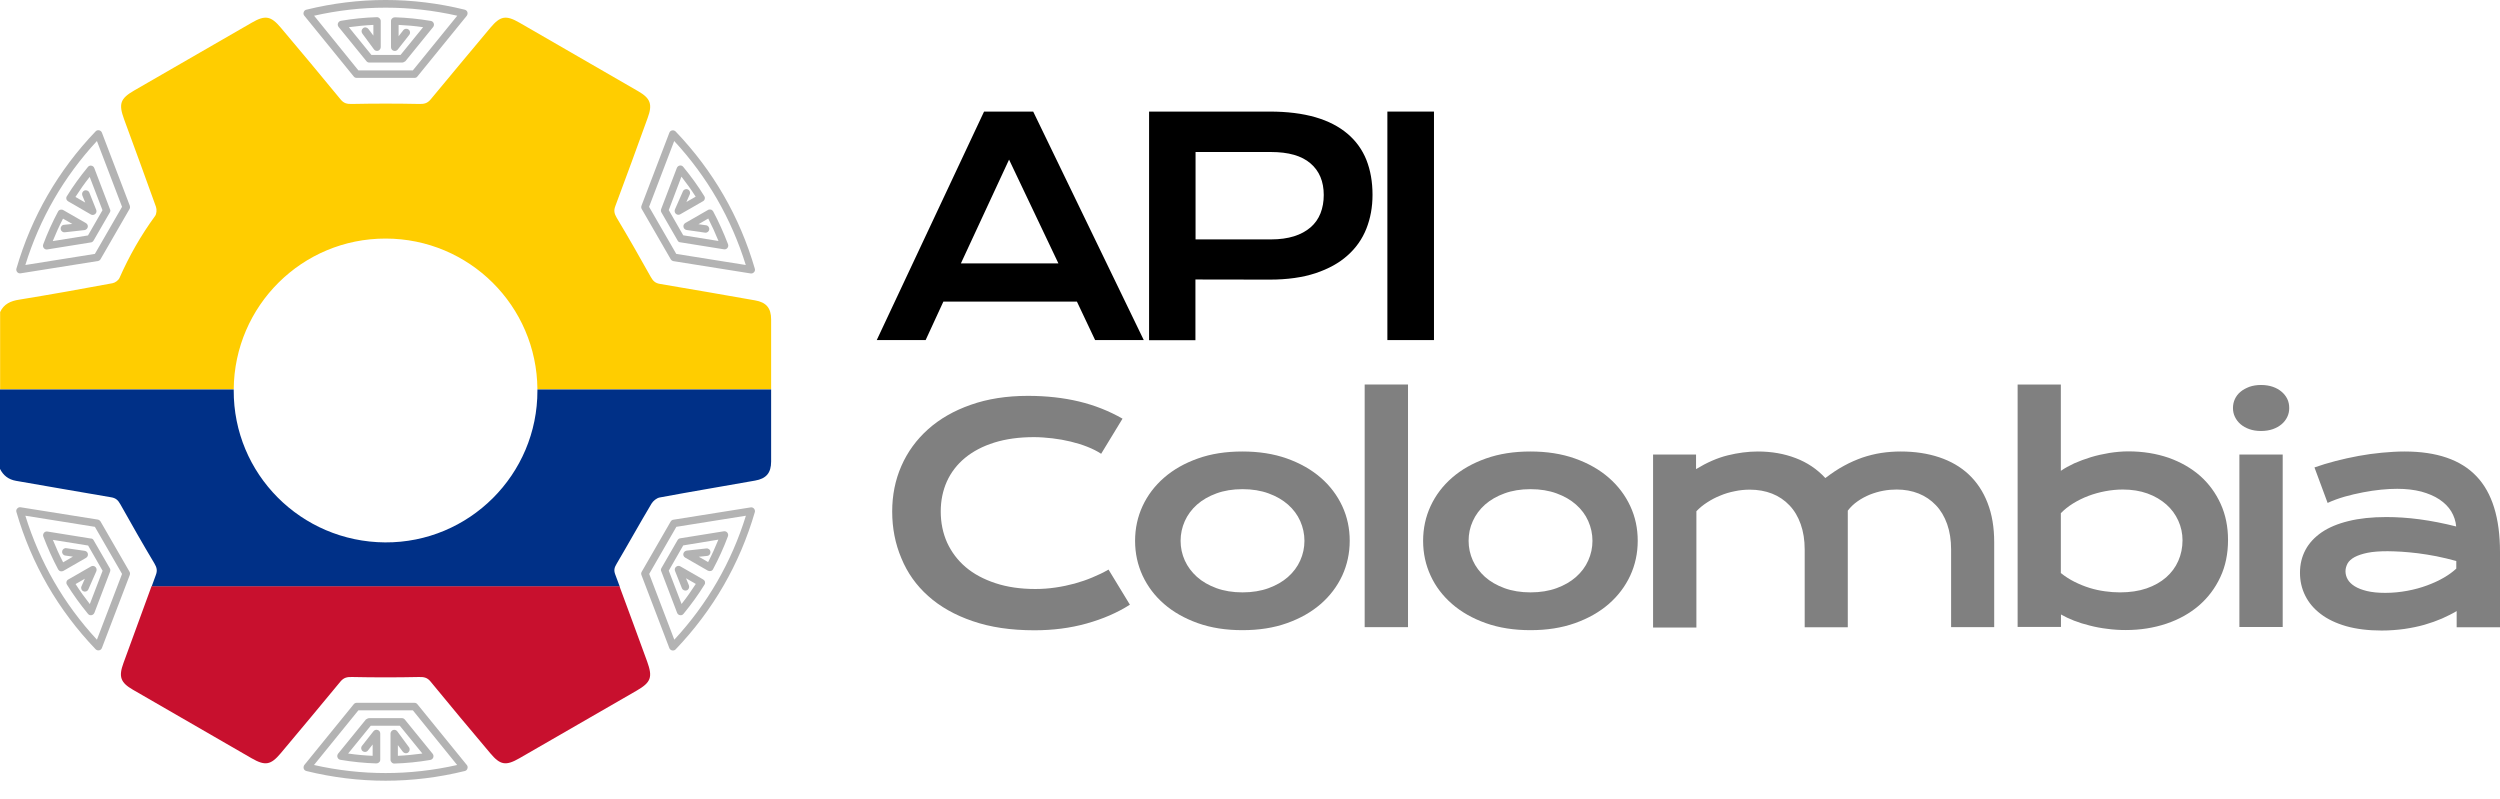 <svg width="122" height="39" viewBox="0 0 122 39" fill="none" xmlns="http://www.w3.org/2000/svg">
<path d="M48.022 5.445H50.42L55.816 16.596H53.442L52.553 14.717H46.037L45.171 16.596H42.785L48.022 5.445ZM51.651 12.855L49.242 7.789L46.891 12.855H51.651Z" fill="black"/>
<path d="M56.087 5.445H61.966C62.82 5.445 63.562 5.539 64.193 5.721C64.823 5.904 65.341 6.175 65.754 6.523C66.166 6.87 66.478 7.3 66.679 7.801C66.879 8.308 66.979 8.873 66.979 9.509C66.979 10.104 66.879 10.652 66.679 11.159C66.478 11.665 66.172 12.101 65.76 12.466C65.347 12.838 64.829 13.12 64.199 13.332C63.568 13.539 62.826 13.645 61.972 13.645L58.337 13.639V16.602H56.075V5.445H56.087ZM62.025 11.683C62.455 11.683 62.826 11.63 63.15 11.53C63.468 11.43 63.739 11.282 63.957 11.094C64.175 10.905 64.334 10.676 64.44 10.411C64.546 10.14 64.599 9.845 64.599 9.515C64.599 8.855 64.381 8.337 63.951 7.972C63.521 7.601 62.879 7.418 62.019 7.418H58.343V11.683H62.025Z" fill="black"/>
<path d="M67.704 5.445H69.978V16.596H67.704V5.445Z" fill="black"/>
<path d="M43.539 24.961C43.539 24.166 43.687 23.424 43.987 22.74C44.288 22.051 44.724 21.456 45.289 20.949C45.855 20.443 46.55 20.042 47.374 19.754C48.193 19.465 49.124 19.318 50.161 19.318C51.068 19.318 51.904 19.412 52.664 19.595C53.424 19.777 54.131 20.06 54.779 20.431L53.736 22.145C53.542 22.016 53.318 21.904 53.065 21.804C52.812 21.703 52.541 21.621 52.252 21.55C51.963 21.48 51.669 21.427 51.362 21.391C51.056 21.356 50.75 21.332 50.455 21.332C49.731 21.332 49.089 21.421 48.523 21.597C47.958 21.774 47.48 22.027 47.092 22.346C46.703 22.669 46.408 23.052 46.208 23.494C46.008 23.942 45.908 24.431 45.908 24.961C45.908 25.515 46.014 26.021 46.22 26.481C46.432 26.94 46.732 27.341 47.127 27.677C47.522 28.013 48.011 28.272 48.582 28.46C49.153 28.649 49.801 28.743 50.526 28.743C50.856 28.743 51.18 28.72 51.504 28.672C51.828 28.625 52.14 28.56 52.441 28.478C52.741 28.395 53.035 28.295 53.312 28.177C53.595 28.06 53.854 27.936 54.096 27.795L55.139 29.509C54.532 29.898 53.825 30.204 53.024 30.428C52.223 30.652 51.374 30.758 50.479 30.758C49.33 30.758 48.329 30.61 47.463 30.31C46.597 30.015 45.872 29.603 45.295 29.085C44.712 28.566 44.276 27.948 43.987 27.241C43.687 26.534 43.539 25.774 43.539 24.961Z" fill="#808080"/>
<path d="M55.392 26.393C55.392 25.786 55.516 25.22 55.757 24.696C56.005 24.166 56.352 23.706 56.806 23.312C57.259 22.917 57.807 22.605 58.455 22.375C59.097 22.145 59.822 22.033 60.629 22.033C61.43 22.033 62.155 22.145 62.803 22.375C63.445 22.605 63.998 22.917 64.452 23.312C64.906 23.706 65.253 24.166 65.501 24.696C65.748 25.226 65.866 25.792 65.866 26.393C65.866 26.994 65.742 27.565 65.501 28.089C65.253 28.619 64.906 29.079 64.452 29.474C63.998 29.868 63.451 30.18 62.803 30.41C62.16 30.64 61.436 30.752 60.629 30.752C59.822 30.752 59.103 30.64 58.455 30.41C57.813 30.18 57.259 29.868 56.806 29.474C56.352 29.079 56.005 28.619 55.757 28.089C55.516 27.565 55.392 27 55.392 26.393ZM57.613 26.393C57.613 26.729 57.683 27.052 57.819 27.353C57.954 27.653 58.155 27.918 58.414 28.154C58.673 28.384 58.991 28.566 59.362 28.702C59.733 28.837 60.158 28.908 60.635 28.908C61.112 28.908 61.536 28.837 61.907 28.702C62.278 28.566 62.596 28.384 62.856 28.154C63.115 27.924 63.315 27.659 63.451 27.353C63.586 27.052 63.657 26.729 63.657 26.393C63.657 26.057 63.586 25.733 63.451 25.427C63.315 25.12 63.115 24.855 62.856 24.625C62.596 24.396 62.278 24.213 61.907 24.078C61.536 23.942 61.112 23.871 60.635 23.871C60.158 23.871 59.733 23.942 59.362 24.078C58.991 24.213 58.673 24.396 58.414 24.625C58.155 24.855 57.954 25.126 57.819 25.427C57.683 25.733 57.613 26.057 57.613 26.393Z" fill="#808080"/>
<path d="M66.596 18.764H68.711V30.605H66.596V18.764Z" fill="#808080"/>
<path d="M69.448 26.393C69.448 25.786 69.571 25.22 69.813 24.696C70.06 24.166 70.408 23.706 70.861 23.312C71.315 22.917 71.863 22.605 72.511 22.375C73.159 22.145 73.877 22.033 74.684 22.033C75.486 22.033 76.21 22.145 76.858 22.375C77.506 22.605 78.054 22.917 78.508 23.312C78.961 23.706 79.309 24.166 79.556 24.696C79.804 25.226 79.921 25.792 79.921 26.393C79.921 26.994 79.798 27.565 79.556 28.089C79.309 28.619 78.961 29.079 78.508 29.474C78.054 29.868 77.506 30.18 76.858 30.41C76.21 30.64 75.492 30.752 74.684 30.752C73.883 30.752 73.159 30.64 72.511 30.41C71.863 30.18 71.315 29.868 70.861 29.474C70.408 29.079 70.054 28.619 69.813 28.089C69.571 27.565 69.448 27 69.448 26.393ZM71.668 26.393C71.668 26.729 71.739 27.052 71.874 27.353C72.01 27.653 72.21 27.918 72.469 28.154C72.729 28.384 73.047 28.566 73.418 28.702C73.789 28.837 74.213 28.908 74.69 28.908C75.168 28.908 75.592 28.837 75.963 28.702C76.334 28.566 76.652 28.384 76.911 28.154C77.17 27.924 77.371 27.659 77.506 27.353C77.642 27.052 77.712 26.729 77.712 26.393C77.712 26.057 77.642 25.733 77.506 25.427C77.371 25.12 77.17 24.855 76.911 24.625C76.652 24.396 76.334 24.213 75.963 24.078C75.592 23.942 75.168 23.871 74.69 23.871C74.213 23.871 73.789 23.942 73.418 24.078C73.047 24.213 72.729 24.396 72.469 24.625C72.21 24.855 72.01 25.126 71.874 25.427C71.733 25.733 71.668 26.057 71.668 26.393Z" fill="#808080"/>
<path d="M80.652 22.181H82.767V22.893C83.297 22.57 83.809 22.346 84.31 22.222C84.811 22.098 85.306 22.033 85.783 22.033C86.454 22.033 87.067 22.14 87.633 22.357C88.192 22.57 88.675 22.893 89.076 23.329C89.388 23.094 89.689 22.888 89.989 22.729C90.289 22.564 90.59 22.434 90.89 22.328C91.191 22.228 91.497 22.151 91.803 22.104C92.11 22.057 92.434 22.033 92.758 22.033C93.447 22.033 94.071 22.128 94.637 22.316C95.197 22.505 95.68 22.782 96.074 23.153C96.469 23.524 96.781 23.989 96.993 24.543C97.211 25.097 97.317 25.739 97.317 26.463V30.605H95.214V26.811C95.214 26.352 95.149 25.939 95.02 25.574C94.89 25.209 94.708 24.902 94.472 24.655C94.236 24.407 93.954 24.213 93.63 24.084C93.306 23.954 92.946 23.889 92.557 23.889C92.345 23.889 92.127 23.907 91.903 23.948C91.68 23.989 91.462 24.054 91.25 24.137C91.038 24.225 90.837 24.331 90.655 24.46C90.466 24.59 90.307 24.743 90.172 24.92V30.611H88.069V26.817C88.069 26.357 88.004 25.945 87.874 25.58C87.745 25.215 87.562 24.908 87.326 24.661C87.091 24.413 86.808 24.219 86.478 24.089C86.148 23.96 85.783 23.895 85.388 23.895C85.147 23.895 84.899 23.919 84.658 23.971C84.41 24.019 84.175 24.089 83.951 24.184C83.727 24.272 83.515 24.384 83.315 24.514C83.114 24.643 82.938 24.785 82.784 24.949V30.622H80.67V22.181H80.652Z" fill="#808080"/>
<path d="M98.454 18.764H100.569V22.976C100.758 22.846 100.976 22.729 101.223 22.611C101.476 22.499 101.747 22.399 102.036 22.31C102.325 22.222 102.625 22.157 102.937 22.104C103.244 22.057 103.556 22.027 103.862 22.027C104.575 22.027 105.229 22.134 105.83 22.34C106.425 22.552 106.937 22.846 107.367 23.223C107.797 23.606 108.127 24.06 108.369 24.59C108.61 25.12 108.728 25.709 108.728 26.351C108.728 27.023 108.604 27.63 108.351 28.166C108.098 28.708 107.75 29.167 107.308 29.55C106.861 29.933 106.336 30.228 105.724 30.434C105.111 30.64 104.451 30.746 103.738 30.746C103.432 30.746 103.132 30.728 102.837 30.687C102.537 30.652 102.254 30.599 101.983 30.528C101.712 30.463 101.453 30.381 101.211 30.287C100.97 30.192 100.758 30.092 100.575 29.986V30.593H98.46V18.764H98.454ZM100.563 27.96C100.775 28.13 101.005 28.278 101.241 28.395C101.476 28.513 101.724 28.613 101.971 28.69C102.218 28.767 102.466 28.82 102.719 28.855C102.973 28.89 103.214 28.908 103.456 28.908C103.939 28.908 104.375 28.843 104.752 28.714C105.129 28.584 105.447 28.401 105.706 28.177C105.965 27.948 106.165 27.683 106.301 27.37C106.436 27.064 106.507 26.728 106.507 26.363C106.507 26.027 106.436 25.709 106.301 25.409C106.165 25.108 105.971 24.843 105.718 24.619C105.464 24.396 105.158 24.213 104.799 24.083C104.439 23.954 104.039 23.889 103.591 23.889C103.308 23.889 103.02 23.918 102.737 23.971C102.454 24.024 102.177 24.101 101.912 24.201C101.647 24.301 101.4 24.425 101.17 24.566C100.94 24.708 100.74 24.867 100.569 25.044V27.96H100.563Z" fill="#808080"/>
<path d="M110.336 21.032C110.124 21.032 109.935 21.002 109.771 20.943C109.6 20.884 109.458 20.802 109.34 20.702C109.223 20.602 109.128 20.478 109.064 20.343C108.999 20.207 108.969 20.066 108.969 19.913C108.969 19.753 108.999 19.612 109.064 19.471C109.128 19.335 109.217 19.217 109.34 19.117C109.458 19.017 109.606 18.941 109.771 18.876C109.941 18.817 110.13 18.787 110.336 18.787C110.548 18.787 110.743 18.817 110.913 18.876C111.084 18.935 111.226 19.017 111.343 19.117C111.461 19.217 111.555 19.335 111.62 19.471C111.685 19.606 111.714 19.753 111.714 19.913C111.714 20.066 111.685 20.207 111.62 20.343C111.555 20.478 111.467 20.596 111.343 20.702C111.226 20.802 111.078 20.884 110.913 20.943C110.743 21.002 110.548 21.032 110.336 21.032ZM109.282 22.18H111.396V30.599H109.282V22.18Z" fill="#808080"/>
<path d="M112.239 27.948C112.239 27.541 112.327 27.176 112.504 26.84C112.681 26.505 112.946 26.222 113.293 25.98C113.647 25.739 114.083 25.556 114.613 25.427C115.137 25.297 115.75 25.232 116.451 25.232C116.969 25.232 117.517 25.267 118.088 25.344C118.66 25.421 119.255 25.538 119.862 25.692C119.838 25.427 119.756 25.179 119.62 24.955C119.485 24.732 119.29 24.537 119.043 24.372C118.795 24.207 118.501 24.084 118.159 23.989C117.812 23.901 117.423 23.854 116.987 23.854C116.751 23.854 116.486 23.866 116.203 23.895C115.921 23.924 115.62 23.966 115.32 24.025C115.013 24.084 114.713 24.154 114.418 24.237C114.118 24.325 113.841 24.425 113.588 24.543L112.946 22.811C113.264 22.699 113.605 22.593 113.971 22.499C114.336 22.405 114.707 22.322 115.09 22.251C115.473 22.181 115.85 22.128 116.233 22.092C116.616 22.057 116.981 22.033 117.34 22.033C118.913 22.033 120.085 22.434 120.851 23.241C121.617 24.042 122 25.279 122 26.941V30.611H119.885V29.821C119.667 29.951 119.426 30.069 119.166 30.186C118.907 30.298 118.624 30.398 118.318 30.487C118.012 30.575 117.688 30.64 117.334 30.693C116.987 30.74 116.616 30.77 116.227 30.77C115.573 30.77 114.996 30.699 114.495 30.558C114 30.416 113.582 30.216 113.252 29.963C112.916 29.709 112.669 29.415 112.498 29.073C112.321 28.72 112.239 28.349 112.239 27.948ZM114.46 27.877C114.46 28.013 114.495 28.148 114.566 28.272C114.636 28.396 114.748 28.508 114.907 28.608C115.066 28.708 115.267 28.784 115.508 28.843C115.756 28.902 116.05 28.932 116.398 28.932C116.769 28.932 117.128 28.896 117.476 28.831C117.823 28.767 118.147 28.678 118.448 28.566C118.748 28.454 119.019 28.331 119.261 28.189C119.502 28.048 119.703 27.901 119.867 27.748V27.377C119.543 27.288 119.225 27.212 118.907 27.147C118.589 27.088 118.289 27.035 118 27C117.711 26.964 117.44 26.941 117.187 26.923C116.934 26.911 116.71 26.899 116.521 26.899C116.127 26.899 115.797 26.923 115.538 26.976C115.278 27.029 115.066 27.1 114.901 27.188C114.742 27.276 114.625 27.382 114.56 27.5C114.495 27.624 114.46 27.748 114.46 27.877Z" fill="#808080"/>
<path d="M37.631 18.999H26.226C26.197 14.923 22.898 11.648 18.821 11.642C14.745 11.636 11.44 14.917 11.405 18.999H0.006V15.229C0.188 14.835 0.518 14.687 0.937 14.623C2.456 14.375 3.976 14.104 5.49 13.821C5.62 13.798 5.779 13.68 5.832 13.562C6.303 12.496 6.875 11.489 7.564 10.546C7.646 10.44 7.658 10.222 7.611 10.092C7.104 8.667 6.574 7.241 6.056 5.822C5.779 5.062 5.867 4.808 6.562 4.408C8.471 3.306 10.374 2.205 12.282 1.109C12.942 0.726 13.219 0.773 13.708 1.356C14.686 2.517 15.664 3.683 16.624 4.855C16.783 5.05 16.942 5.079 17.189 5.073C18.273 5.05 19.363 5.05 20.447 5.073C20.689 5.079 20.848 5.05 21.013 4.855C21.979 3.683 22.957 2.523 23.929 1.356C24.418 0.773 24.689 0.726 25.354 1.109C27.281 2.222 29.213 3.336 31.139 4.449C31.746 4.797 31.852 5.091 31.605 5.757C31.086 7.194 30.562 8.632 30.026 10.063C29.943 10.281 29.979 10.428 30.096 10.629C30.668 11.583 31.216 12.543 31.758 13.515C31.87 13.715 31.982 13.821 32.217 13.857C33.761 14.116 35.304 14.387 36.847 14.658C37.395 14.752 37.631 15.035 37.631 15.589C37.631 16.72 37.631 17.857 37.631 18.999Z" fill="#FFCD00"/>
<path d="M37.631 19C37.631 20.172 37.631 21.35 37.631 22.522C37.631 23.082 37.389 23.359 36.847 23.453C35.292 23.73 33.737 23.989 32.188 24.278C32.041 24.307 31.875 24.443 31.793 24.578C31.21 25.556 30.662 26.546 30.085 27.524C29.979 27.7 29.949 27.83 30.02 28.024C30.096 28.225 30.167 28.419 30.244 28.625H7.399C7.47 28.437 7.534 28.248 7.605 28.06C7.688 27.842 7.652 27.694 7.534 27.494C6.963 26.54 6.415 25.574 5.873 24.608C5.761 24.407 5.649 24.301 5.414 24.266C3.87 24.007 2.327 23.73 0.783 23.465C0.412 23.4 0.165 23.206 0 22.882V19.005H11.405V19.041C11.387 23.129 14.686 26.44 18.792 26.469C22.892 26.493 26.238 23.159 26.226 19.052V19.005H37.631V19Z" fill="#003087"/>
<path d="M31.069 33.703C29.16 34.805 27.257 35.906 25.348 37.002C24.683 37.385 24.412 37.338 23.923 36.755C22.945 35.594 21.967 34.428 21.007 33.255C20.848 33.061 20.683 33.032 20.441 33.038C19.357 33.061 18.268 33.061 17.184 33.038C16.942 33.032 16.783 33.061 16.618 33.255C15.652 34.428 14.68 35.588 13.702 36.755C13.213 37.338 12.942 37.385 12.277 37.002C10.35 35.889 8.418 34.775 6.492 33.662C5.879 33.309 5.779 33.026 6.026 32.354C6.48 31.105 6.934 29.857 7.393 28.613H30.232C30.686 29.833 31.133 31.058 31.581 32.283C31.858 33.049 31.77 33.297 31.069 33.703Z" fill="#C8102E"/>
<path d="M20.229 3.801H17.402C17.349 3.801 17.296 3.778 17.26 3.73L14.851 0.767C14.81 0.72 14.798 0.655 14.822 0.591C14.839 0.532 14.892 0.485 14.951 0.473C17.514 -0.158 20.117 -0.158 22.68 0.473C22.739 0.49 22.792 0.532 22.809 0.591C22.827 0.649 22.815 0.714 22.78 0.767L20.371 3.73C20.341 3.778 20.288 3.801 20.229 3.801ZM17.49 3.436H20.147L22.315 0.767C19.994 0.243 17.643 0.243 15.328 0.767L17.49 3.436Z" fill="#B3B3B3"/>
<path d="M19.617 3.053H18.02C17.967 3.053 17.914 3.029 17.879 2.982L16.524 1.315C16.483 1.262 16.471 1.197 16.494 1.133C16.518 1.074 16.571 1.027 16.636 1.015C17.219 0.915 17.808 0.856 18.385 0.838C18.433 0.832 18.485 0.856 18.521 0.891C18.556 0.926 18.58 0.974 18.58 1.021V2.299C18.58 2.376 18.527 2.446 18.456 2.476C18.38 2.499 18.297 2.476 18.25 2.411L17.678 1.633C17.62 1.551 17.637 1.439 17.72 1.374C17.802 1.309 17.914 1.333 17.979 1.415L18.221 1.739V1.215C17.826 1.233 17.425 1.274 17.025 1.327L18.126 2.682H19.546L20.648 1.327C20.247 1.268 19.846 1.233 19.452 1.215V1.769L19.681 1.474C19.746 1.392 19.858 1.38 19.941 1.445C20.023 1.51 20.035 1.622 19.97 1.704L19.41 2.417C19.363 2.476 19.281 2.505 19.204 2.476C19.128 2.452 19.081 2.381 19.081 2.305V1.027C19.081 0.979 19.098 0.926 19.139 0.897C19.175 0.862 19.222 0.844 19.275 0.844C19.846 0.862 20.435 0.921 21.024 1.021C21.089 1.032 21.142 1.074 21.166 1.139C21.189 1.197 21.178 1.268 21.136 1.321L19.782 2.988C19.723 3.029 19.67 3.053 19.617 3.053Z" fill="#B3B3B3"/>
<path d="M6.321 10.199L4.907 12.649C4.878 12.696 4.83 12.732 4.777 12.738L1.007 13.338C0.943 13.35 0.884 13.327 0.842 13.28C0.801 13.232 0.783 13.168 0.801 13.109C1.537 10.576 2.839 8.319 4.666 6.411C4.707 6.364 4.772 6.346 4.836 6.358C4.895 6.37 4.948 6.411 4.972 6.47L6.333 10.034C6.35 10.093 6.35 10.152 6.321 10.199ZM4.63 12.39L5.956 10.093L4.73 6.882C3.116 8.626 1.938 10.664 1.237 12.932L4.63 12.39Z" fill="#B3B3B3"/>
<path d="M5.361 10.364L4.565 11.742C4.536 11.789 4.489 11.825 4.436 11.83L2.309 12.172C2.244 12.184 2.18 12.16 2.138 12.107C2.097 12.054 2.085 11.989 2.109 11.925C2.315 11.371 2.563 10.829 2.834 10.322C2.857 10.275 2.898 10.246 2.945 10.234C2.993 10.222 3.046 10.228 3.087 10.252L4.194 10.888C4.265 10.929 4.3 11.006 4.283 11.082C4.265 11.159 4.2 11.218 4.124 11.229L3.163 11.335C3.063 11.347 2.969 11.277 2.963 11.171C2.951 11.07 3.022 10.976 3.128 10.97L3.529 10.929L3.075 10.67C2.892 11.023 2.727 11.389 2.574 11.766L4.294 11.489L5.001 10.258L4.377 8.632C4.124 8.95 3.894 9.28 3.682 9.61L4.159 9.886L4.018 9.539C3.982 9.445 4.023 9.339 4.118 9.297C4.212 9.262 4.318 9.303 4.359 9.397L4.695 10.24C4.724 10.31 4.707 10.399 4.642 10.446C4.583 10.499 4.495 10.505 4.43 10.464L3.328 9.827C3.287 9.804 3.252 9.763 3.24 9.716C3.228 9.668 3.234 9.615 3.264 9.574C3.564 9.085 3.912 8.608 4.289 8.149C4.33 8.096 4.395 8.072 4.459 8.084C4.524 8.096 4.577 8.137 4.601 8.202L5.367 10.21C5.396 10.258 5.39 10.31 5.361 10.364Z" fill="#B3B3B3"/>
<path d="M4.907 25.45L6.321 27.901C6.35 27.948 6.35 28.007 6.333 28.06L4.972 31.624C4.948 31.683 4.901 31.724 4.836 31.736C4.777 31.747 4.713 31.73 4.666 31.683C2.839 29.774 1.537 27.524 0.801 24.985C0.783 24.926 0.795 24.861 0.842 24.814C0.884 24.767 0.948 24.743 1.007 24.755L4.777 25.356C4.83 25.368 4.878 25.403 4.907 25.45ZM5.956 28.007L4.63 25.709L1.237 25.167C1.944 27.441 3.116 29.474 4.73 31.217L5.956 28.007Z" fill="#B3B3B3"/>
<path d="M4.565 26.357L5.361 27.736C5.39 27.783 5.39 27.842 5.372 27.895L4.607 29.904C4.583 29.962 4.53 30.01 4.465 30.021C4.4 30.033 4.336 30.01 4.294 29.957C3.917 29.497 3.57 29.02 3.269 28.531C3.24 28.49 3.234 28.437 3.246 28.39C3.258 28.343 3.287 28.301 3.334 28.278L4.442 27.642C4.512 27.6 4.595 27.612 4.654 27.665C4.713 27.718 4.73 27.8 4.701 27.877L4.312 28.761C4.271 28.855 4.165 28.896 4.071 28.855C3.976 28.814 3.935 28.708 3.976 28.613L4.141 28.242L3.688 28.502C3.9 28.837 4.135 29.161 4.383 29.479L5.007 27.854L4.3 26.622L2.58 26.346C2.733 26.723 2.898 27.088 3.081 27.441L3.558 27.164L3.187 27.111C3.087 27.099 3.016 27.005 3.034 26.905C3.046 26.805 3.14 26.734 3.24 26.752L4.135 26.881C4.212 26.893 4.277 26.952 4.289 27.029C4.306 27.105 4.265 27.182 4.2 27.223L3.093 27.859C3.051 27.883 2.998 27.889 2.951 27.877C2.904 27.865 2.863 27.83 2.839 27.789C2.568 27.282 2.327 26.74 2.115 26.186C2.091 26.128 2.103 26.057 2.144 26.004C2.185 25.951 2.25 25.927 2.315 25.939L4.442 26.281C4.489 26.275 4.536 26.31 4.565 26.357Z" fill="#B3B3B3"/>
<path d="M17.402 34.298H20.229C20.282 34.298 20.335 34.322 20.371 34.369L22.78 37.332C22.821 37.379 22.833 37.444 22.809 37.509C22.792 37.568 22.739 37.615 22.68 37.626C20.117 38.257 17.514 38.257 14.951 37.626C14.892 37.609 14.839 37.568 14.822 37.509C14.804 37.45 14.816 37.385 14.851 37.332L17.26 34.369C17.296 34.322 17.349 34.298 17.402 34.298ZM20.147 34.663H17.49L15.322 37.332C17.643 37.856 19.994 37.856 22.309 37.332L20.147 34.663Z" fill="#B3B3B3"/>
<path d="M18.02 35.046H19.617C19.67 35.046 19.723 35.07 19.758 35.117L21.113 36.784C21.154 36.837 21.166 36.902 21.142 36.967C21.119 37.026 21.066 37.073 21.001 37.085C20.418 37.185 19.829 37.244 19.251 37.261C19.204 37.267 19.151 37.244 19.116 37.208C19.081 37.173 19.057 37.126 19.057 37.079V35.8C19.057 35.724 19.11 35.653 19.181 35.624C19.257 35.6 19.34 35.624 19.387 35.688L19.958 36.466C20.017 36.549 20 36.66 19.917 36.725C19.835 36.784 19.723 36.767 19.658 36.684L19.416 36.36V36.884C19.811 36.867 20.212 36.825 20.612 36.772L19.511 35.417H18.091L16.989 36.772C17.39 36.831 17.79 36.867 18.185 36.884V36.331L17.955 36.625C17.891 36.708 17.779 36.719 17.696 36.655C17.614 36.59 17.602 36.478 17.667 36.395L18.226 35.683C18.273 35.624 18.356 35.594 18.433 35.624C18.509 35.647 18.556 35.718 18.556 35.794V37.073C18.556 37.12 18.539 37.173 18.497 37.202C18.462 37.238 18.415 37.255 18.362 37.255C17.79 37.238 17.201 37.179 16.612 37.079C16.547 37.067 16.494 37.026 16.471 36.961C16.447 36.902 16.459 36.831 16.5 36.778L17.855 35.111C17.914 35.07 17.967 35.046 18.02 35.046Z" fill="#B3B3B3"/>
<path d="M31.316 27.901L32.73 25.45C32.759 25.403 32.806 25.368 32.859 25.362L36.629 24.761C36.694 24.749 36.753 24.773 36.794 24.82C36.836 24.867 36.853 24.932 36.836 24.991C36.099 27.524 34.797 29.78 32.971 31.689C32.93 31.736 32.865 31.753 32.8 31.741C32.742 31.73 32.688 31.689 32.665 31.63L31.304 28.066C31.28 28.007 31.286 27.948 31.316 27.901ZM33.007 25.709L31.681 28.007L32.906 31.217C34.52 29.474 35.699 27.435 36.4 25.167L33.007 25.709Z" fill="#B3B3B3"/>
<path d="M32.27 27.736L33.066 26.357C33.095 26.31 33.142 26.275 33.195 26.269L35.322 25.927C35.386 25.916 35.451 25.939 35.493 25.992C35.534 26.045 35.546 26.11 35.522 26.175C35.316 26.728 35.068 27.27 34.797 27.777C34.774 27.824 34.733 27.854 34.685 27.865C34.638 27.877 34.585 27.871 34.544 27.848L33.437 27.212C33.366 27.17 33.331 27.094 33.348 27.017C33.366 26.941 33.431 26.882 33.507 26.87L34.468 26.764C34.568 26.752 34.662 26.823 34.668 26.929C34.68 27.029 34.609 27.123 34.503 27.129L34.102 27.17L34.556 27.43C34.739 27.076 34.904 26.711 35.057 26.334L33.342 26.616L32.636 27.848L33.26 29.474C33.513 29.155 33.743 28.826 33.955 28.496L33.478 28.219L33.619 28.566C33.655 28.661 33.613 28.767 33.519 28.808C33.425 28.843 33.319 28.802 33.278 28.708L32.942 27.865C32.912 27.795 32.93 27.706 32.995 27.659C33.054 27.606 33.142 27.6 33.207 27.642L34.314 28.278C34.356 28.301 34.391 28.343 34.403 28.39C34.414 28.437 34.409 28.49 34.379 28.531C34.079 29.02 33.731 29.497 33.354 29.957C33.313 30.01 33.248 30.033 33.183 30.021C33.118 30.01 33.066 29.968 33.042 29.904L32.276 27.895C32.241 27.842 32.247 27.789 32.27 27.736Z" fill="#B3B3B3"/>
<path d="M32.73 12.649L31.316 10.199C31.286 10.152 31.286 10.093 31.304 10.04L32.665 6.476C32.688 6.417 32.736 6.375 32.8 6.364C32.859 6.352 32.924 6.37 32.971 6.417C34.797 8.325 36.099 10.576 36.836 13.115C36.853 13.174 36.842 13.238 36.794 13.285C36.753 13.332 36.688 13.356 36.629 13.344L32.859 12.743C32.806 12.732 32.759 12.696 32.73 12.649ZM31.675 10.093L33.001 12.39L36.394 12.932C35.687 10.658 34.515 8.626 32.901 6.882L31.675 10.093Z" fill="#B3B3B3"/>
<path d="M33.071 11.742L32.276 10.364C32.247 10.316 32.247 10.258 32.264 10.204L33.03 8.196C33.054 8.137 33.107 8.09 33.172 8.078C33.236 8.066 33.301 8.09 33.342 8.143C33.719 8.602 34.067 9.079 34.367 9.568C34.397 9.61 34.403 9.663 34.391 9.71C34.379 9.757 34.35 9.798 34.303 9.822L33.195 10.458C33.124 10.499 33.042 10.487 32.983 10.434C32.924 10.381 32.907 10.299 32.936 10.222L33.325 9.339C33.366 9.244 33.472 9.203 33.566 9.244C33.66 9.286 33.702 9.392 33.66 9.486L33.496 9.857L33.949 9.598C33.737 9.262 33.502 8.938 33.254 8.62L32.636 10.252L33.342 11.483L35.062 11.76C34.909 11.383 34.744 11.018 34.562 10.664L34.085 10.941L34.456 10.994C34.556 11.006 34.627 11.1 34.609 11.2C34.597 11.3 34.503 11.371 34.403 11.353L33.507 11.224C33.431 11.212 33.366 11.153 33.354 11.076C33.337 11 33.378 10.923 33.443 10.882L34.55 10.246C34.591 10.222 34.644 10.216 34.691 10.228C34.739 10.24 34.78 10.275 34.803 10.316C35.074 10.823 35.316 11.365 35.528 11.919C35.551 11.978 35.54 12.048 35.498 12.101C35.457 12.154 35.392 12.178 35.328 12.166L33.201 11.825C33.142 11.825 33.095 11.789 33.071 11.742Z" fill="#B3B3B3"/>
</svg>
